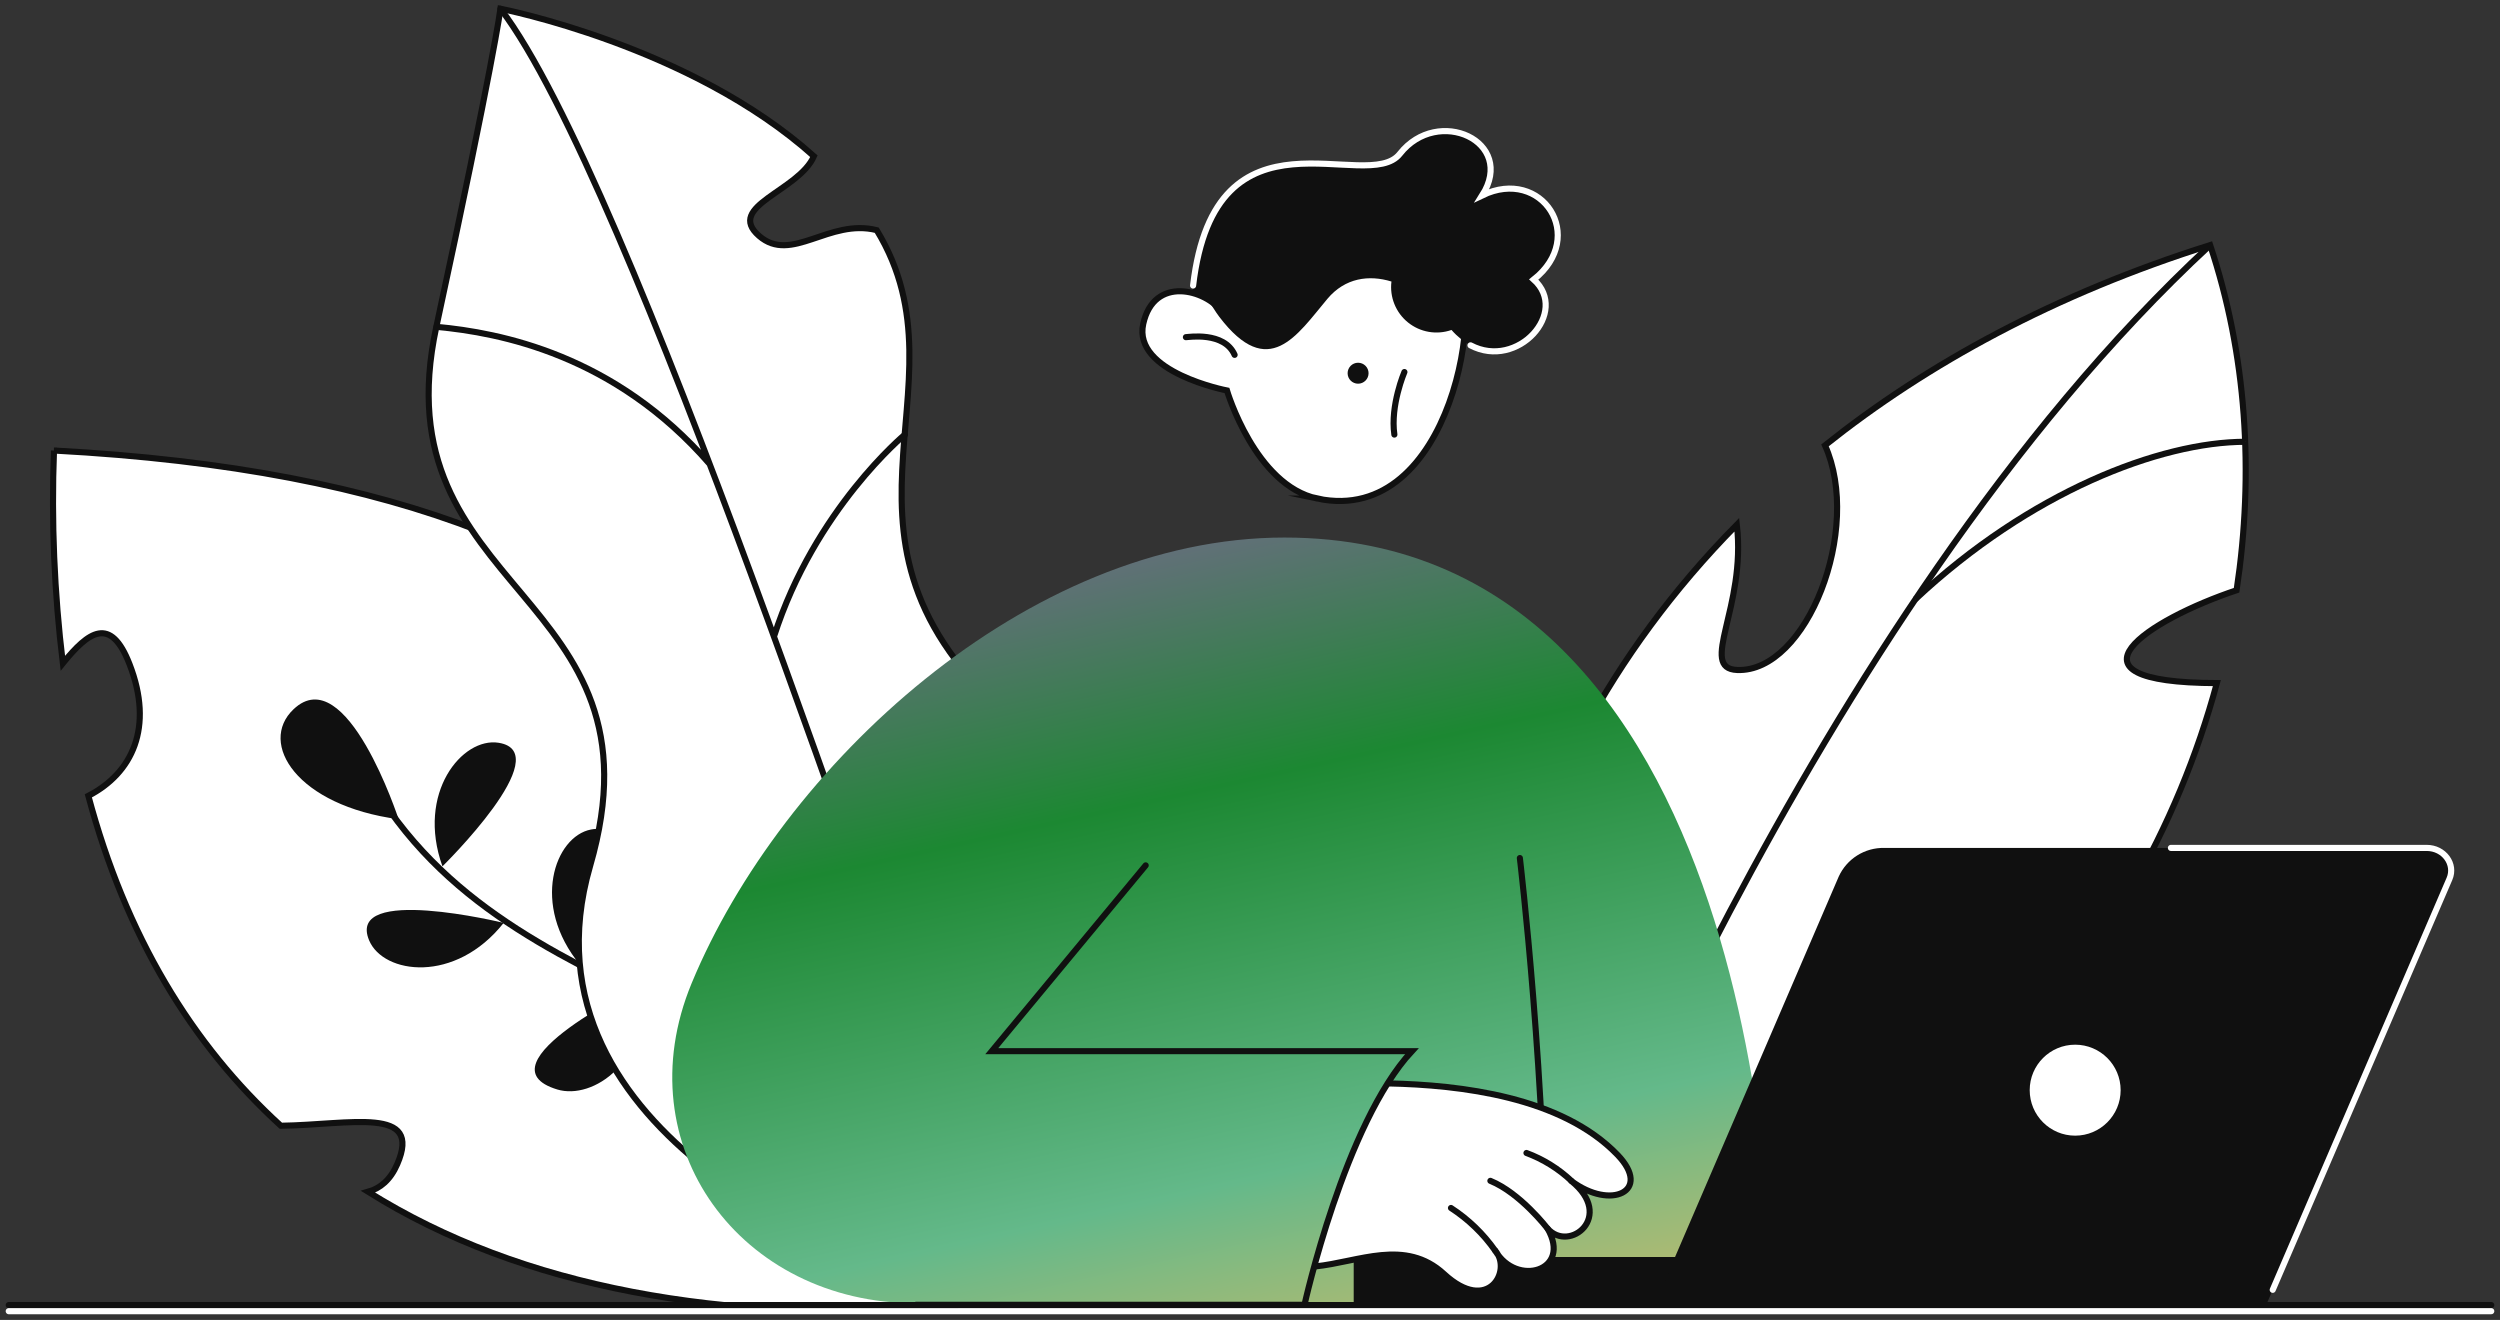 <svg width="286" height="151" fill="none" xmlns="http://www.w3.org/2000/svg"><rect width="100%" height="100%" fill="#333333" stroke="none"/><path d="M6.173 51.54c-.305 8.127.035 16.266 1.016 24.34 2.947-3.632 5.459-5.483 7.629.102 2.814 7.233.32 12.459-4.713 15.065 4.278 15.984 11.828 28.447 22.026 37.74 7.989-.111 16.221-2.296 13.314 4.391-.794 1.834-1.979 2.779-3.337 3.161 17.57 11.011 40.644 15.096 67.153 13.223-7.55-56.184-23.376-93.769-103.089-98.022zM150.718 57.041c-7.136-1.505-10.354-12.37-10.354-12.37s-10.802-2.078-9.577-7.623c1.225-5.545 7.132-3.956 9.054-1.332 1.921 2.624 5.498-4.307 7.198-7.042 1.7-2.735 15.307-2.478 19.235 1.301 3.928 3.779-.098 30.299-15.556 27.066z" fill="#fff" stroke="#101010" stroke-width=".7" stroke-miterlimit="10"/><path d="M160.664 42.562s-1.629 3.801-1.149 7.153" stroke="#101010" stroke-width=".7" stroke-miterlimit="10" stroke-linecap="round"/><path d="M155.365 43.895c.662 0 1.199-.537 1.199-1.199 0-.662-.537-1.199-1.199-1.199s-1.198.537-1.198 1.199c0 .662.536 1.199 1.198 1.199z" fill="#101010"/><path d="M135.669 38.571c.257 0 4.385-.679 5.57 2.024" stroke="#101010" stroke-width=".7" stroke-miterlimit="10" stroke-linecap="round"/><path d="M175.461 31.977c6.178-4.884.936-12.934-5.894-9.626 3.915-6.172-5.073-10.292-9.426-4.751-3.764 4.795-21.619-6.882-23.753 16.037 2.028.351 2.103 1.31 3.106 2.615 5.637 7.397 8.877 2.087 12.369-2.074 2.015-2.393 4.745-2.762 7.319-1.971-.109.877.008 1.768.34 2.587.331.819.866 1.541 1.554 2.095.688.555 1.506.925 2.377 1.075.871.15 1.765.076 2.599-.217 5.73 6.5 14.082-1.545 9.409-5.772z" fill="#101010"/><path d="M168.228 39.507c5.39 2.845 11.339-3.816 7.233-7.53 6.178-4.884.936-12.934-5.894-9.626 3.914-6.172-5.073-10.292-9.427-4.751-3.709 4.726-21.105-6.548-23.65 15.066" stroke="#fff" stroke-width=".7" stroke-miterlimit="10" stroke-linecap="round"/><path d="M104.815 149.095c-2.809-35.364-41.505-29.965-60.203-56.307" stroke="#101010" stroke-width=".7" stroke-miterlimit="10" stroke-linecap="round"/><path d="M45.601 93.72c-11.619-1.541-16.119-8.698-12.018-12.583C39.628 75.396 45.601 93.72 45.601 93.72zM57.62 105.579c-5.548 7.002-13.758 5.879-15.391 2.003-2.698-6.416 15.391-2.003 15.391-2.003zM73.575 112.608c.772 8.907-5.77 13.249-9.813 12.032-9.387-2.837 9.813-12.032 9.813-12.032zM50.616 99.11c-3.013-8.414 2.272-14.799 6.426-14.137 6.866 1.092-6.426 14.137-6.426 14.137zM66.358 110.379c-5.69-6.891-2.88-14.692 1.247-15.482 6.83-1.301-1.247 15.482-1.247 15.482z" fill="#101010"/><path d="M255.866 67.523c2.037-13.458 1.119-27.053-3.026-39.485-17.784 5.603-32.377 13.591-44.062 22.91 4.314 9.555-2.082 26.018-10.048 25.699-4.469-.182 1.065-7.184-.036-16.623-29.411 29.846-34.004 68.562-21.303 88.622 40.618-7.473 67.318-37.527 76.221-70.498-19.004-.044-7.754-7.295 2.254-10.625z" fill="#fff" stroke="#101010" stroke-width=".7" stroke-miterlimit="10"/><path d="M177.383 148.663s29.509-78.094 75.448-120.607L177.383 148.663z" fill="#fff"/><path d="M177.383 148.663s29.509-78.094 75.448-120.607" stroke="#101010" stroke-width=".7" stroke-miterlimit="10"/><path d="M116.953 83.317c-25.652-21.312-5.428-38.552-16.656-56.987-5.459-1.376-9.764 3.889-13.465.653-3.888-3.401 4.531-5.115 6.28-9.111C79.016 5.222 57.256 1 57.256 1s-.812 6.216-7.341 36.386c-6.635 30.738 26.775 30.09 17.597 61.663-9.178 31.573 33.339 45.559 33.339 45.559s39.805-41.598 16.101-61.29z" fill="#fff" stroke="#101010" stroke-width=".7" stroke-miterlimit="10"/><path d="M57.26 1.004C72.128 20.434 101.566 111.063 109.262 130.679M81.182 53.081C70.353 40.596 57.185 38.056 49.938 37.39M88.549 72.799c4.656-14.541 14.975-23.088 14.975-23.088" stroke="#101010" stroke-width=".7" stroke-miterlimit="10" stroke-linecap="round"/><path fill-rule="evenodd" clip-rule="evenodd" d="M152.201 149.096h50.603s.821-87.601-55.876-87.601c-29.479 0-57.527 26.213-67.783 50.939-.011.025-.021.051-.032.076-7.678 18.586 5.596 36.586 25.701 36.586h47.386z" fill="url(#paint0_linear)"/><path d="M173.872 98.16s3.067 25.725 3.067 50.762" stroke="#101010" stroke-width=".7" stroke-miterlimit="10" stroke-linecap="round"/><path d="M258.924 143.8H154.863v5.203h104.061V143.8z" fill="#101010"/><path d="M259.354 149.055h-69.989l20.988-48.782c.454-.992 1.188-1.83 2.111-2.411.923-.581 1.996-.88 3.086-.861h62.063c1.984 0 3.337 1.86 2.601 3.552l-20.86 48.502z" fill="#101010"/><path d="M248.353 97.001h29.26c1.984 0 3.338 1.86 2.601 3.552L260 147.555" stroke="#fff" stroke-width=".7" stroke-miterlimit="10" stroke-linecap="round"/><path d="M185.036 132.105c4.015 4.17-.751 6.402-5.283 2.992 5.034 4.053-.216 8.275-2.713 5.447 2.69 4.66-3.011 6.543-5.637 3.054 1.207 2.417-1.506 6.478-6.209 2.143-4.438-4.092-9.725-1.369-14.772-.856 1.649-5.915 5.639-18.385 8.408-20.944 8.256.173 19.82 1.535 26.206 8.164z" fill="#fff"/><path d="M150.422 144.885c5.047-.513 10.334-3.236 14.772.856 5.059 4.662 7.815-.387 5.868-2.658 2.426 4.171 8.791 2.336 5.978-2.539 2.497 2.828 7.747-1.394 2.713-5.447 4.532 3.41 9.298 1.178 5.283-2.992-6.386-6.629-17.95-7.991-26.206-8.164" stroke="#101010" stroke-width=".7" stroke-linejoin="round"/><path d="M171.057 143.084c-1.359-1.941-3.078-3.601-5.065-4.89M177.039 140.544s-3.11-4.058-6.539-5.456M179.775 135.095c-1.486-1.397-3.236-2.483-5.147-3.193M104.815 149.265h44.418s4.601-20.739 12.288-29.011h-48.065L131.066 99" stroke="#101010" stroke-width=".7" stroke-miterlimit="10" stroke-linecap="round"/><path d="M237.399 129.919c2.873 0 5.202-2.33 5.202-5.204 0-2.874-2.329-5.203-5.202-5.203-2.872 0-5.201 2.329-5.201 5.203s2.329 5.204 5.201 5.204zM219.101 68.571C232.198 56.312 247.079 50.54 256.887 50.54l-37.786 18.031z" fill="#fff"/><path d="M219.101 68.571C232.198 56.312 247.079 50.54 256.887 50.54" stroke="#101010" stroke-width=".7" stroke-miterlimit="10"/><path d="M1 149.3h284" stroke="#101010" stroke-width=".7" stroke-miterlimit="10" stroke-linecap="round"/><path d="M1 150h284" stroke="#fff" stroke-width=".7" stroke-miterlimit="10" stroke-linecap="round"/><defs><linearGradient id="paint0_linear" x1="7.529" y1="25.893" x2="58.899" y2="256.879" gradientUnits="userSpaceOnUse"><stop offset=".159" stop-color="#A259B9"/><stop offset=".385" stop-color="#1C8832"/><stop offset=".574" stop-color="#64B98A"/><stop offset=".752" stop-color="#FFBC58"/></linearGradient></defs></svg>